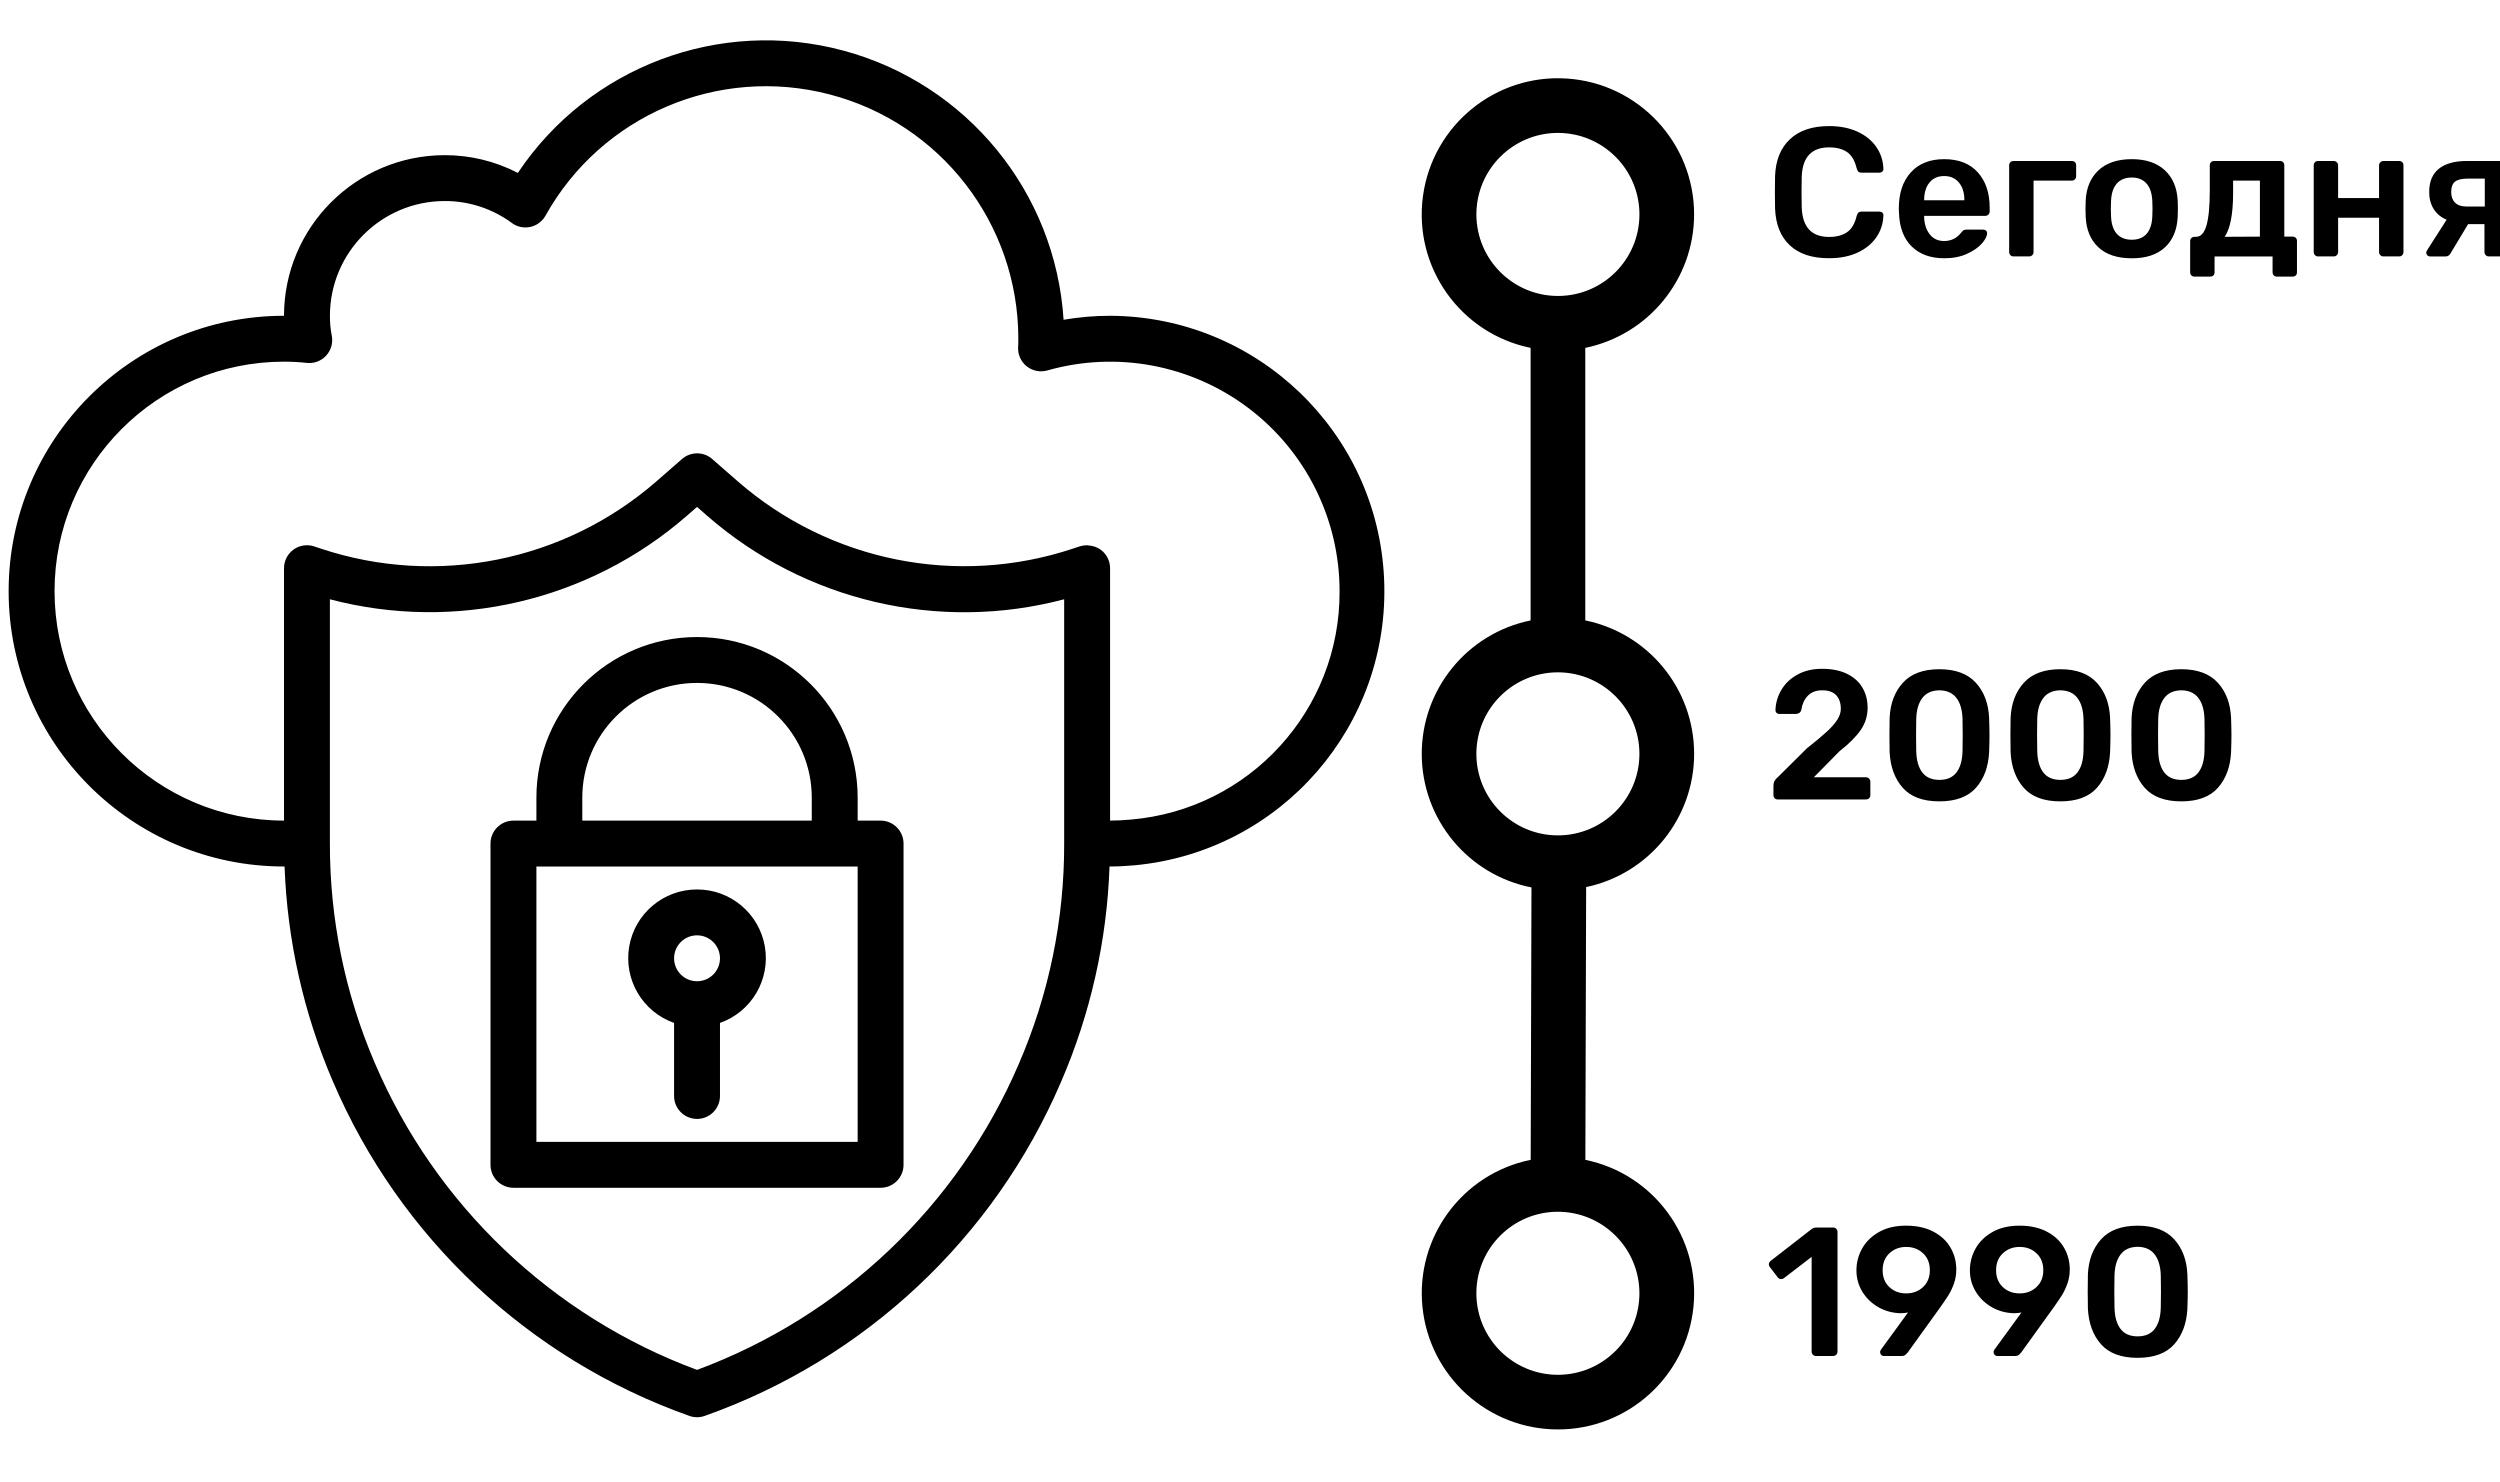 <?xml version="1.0" encoding="utf-8"?>
<!-- Generator: Adobe Illustrator 17.0.0, SVG Export Plug-In . SVG Version: 6.00 Build 0)  -->
<!DOCTYPE svg PUBLIC "-//W3C//DTD SVG 1.1//EN" "http://www.w3.org/Graphics/SVG/1.1/DTD/svg11.dtd">
<svg version="1.1" id="Capa_1" xmlns="http://www.w3.org/2000/svg" xmlns:xlink="http://www.w3.org/1999/xlink" x="0px" y="0px"
	 width="134.941px" height="80px" viewBox="0 0 134.941 80" enable-background="new 0 0 134.941 80" xml:space="preserve">
<path d="M91.442,11.575c0-3.868-2.997-7.074-6.857-7.335c-3.859-0.26-7.26,2.515-7.779,6.348c-0.52,3.832,2.02,7.413,5.81,8.189
	v14.711c-3.429,0.703-5.887,3.725-5.875,7.226c0.011,3.5,2.489,6.507,5.922,7.187l-0.042,14.702c-3.697,0.755-6.22,4.187-5.842,7.94
	c0.379,3.754,3.538,6.612,7.31,6.613c3.773,0.002,6.934-2.852,7.317-6.606c0.382-3.753-2.139-7.186-5.834-7.946l0.042-14.722
	c3.408-0.721,5.841-3.734,5.829-7.217c-0.011-3.482-2.464-6.479-5.875-7.178v-14.71C88.984,18.072,91.438,15.065,91.442,11.575z
	 M79.69,11.575c0-2.43,1.971-4.401,4.401-4.401s4.4,1.971,4.4,4.401s-1.97,4.4-4.4,4.4C81.661,15.972,79.693,14.004,79.69,11.575z
	 M88.49,69.807c0,2.43-1.97,4.4-4.4,4.4s-4.401-1.97-4.401-4.4c0-2.431,1.971-4.401,4.401-4.401
	C86.519,65.41,88.487,67.378,88.49,69.807z M88.49,40.691c0,2.43-1.97,4.4-4.4,4.4s-4.401-1.97-4.401-4.4
	c0-2.431,1.971-4.401,4.401-4.401C86.519,36.294,88.487,38.262,88.49,40.691z M97.854,73.123c-0.046-0.046-0.069-0.102-0.069-0.168
	v-5.113l-1.496,1.149c-0.04,0.033-0.089,0.05-0.149,0.05c-0.079,0-0.142-0.033-0.188-0.099l-0.426-0.555
	c-0.033-0.046-0.05-0.092-0.05-0.139c0-0.079,0.036-0.145,0.109-0.198l2.22-1.724c0.073-0.046,0.155-0.069,0.248-0.069h0.892
	c0.066,0,0.122,0.023,0.168,0.069s0.069,0.103,0.069,0.168v6.461c0,0.066-0.023,0.122-0.069,0.168s-0.103,0.069-0.168,0.069h-0.922
	C97.956,73.192,97.9,73.169,97.854,73.123z M101.54,73.128c-0.04-0.043-0.059-0.094-0.059-0.154c0-0.04,0.016-0.082,0.05-0.129
	l1.457-2.002c-0.112,0.027-0.251,0.04-0.416,0.04c-0.436-0.013-0.834-0.124-1.194-0.332s-0.646-0.486-0.857-0.832
	c-0.211-0.347-0.317-0.731-0.317-1.154c0-0.416,0.102-0.808,0.307-1.174c0.205-0.367,0.509-0.664,0.912-0.892
	s0.888-0.342,1.457-0.342c0.575,0,1.067,0.107,1.476,0.322s0.718,0.502,0.926,0.862s0.312,0.755,0.312,1.184
	c0,0.271-0.043,0.525-0.129,0.763s-0.183,0.444-0.292,0.619s-0.263,0.401-0.461,0.679l-1.734,2.408
	c-0.053,0.066-0.102,0.116-0.149,0.149c-0.046,0.033-0.109,0.05-0.188,0.05h-0.951C101.629,73.192,101.58,73.171,101.54,73.128z
	 M103.799,69.471c0.244-0.228,0.367-0.53,0.367-0.907c0-0.383-0.122-0.689-0.367-0.917c-0.245-0.228-0.548-0.342-0.912-0.342
	c-0.357,0-0.657,0.114-0.902,0.342c-0.244,0.228-0.367,0.534-0.367,0.917c0,0.377,0.12,0.679,0.362,0.907
	c0.241,0.228,0.543,0.342,0.907,0.342S103.555,69.699,103.799,69.471z M107.664,73.128c-0.04-0.043-0.059-0.094-0.059-0.154
	c0-0.04,0.016-0.082,0.05-0.129l1.457-2.002c-0.112,0.027-0.251,0.04-0.416,0.04c-0.436-0.013-0.834-0.124-1.194-0.332
	s-0.646-0.486-0.857-0.832c-0.212-0.347-0.317-0.731-0.317-1.154c0-0.416,0.102-0.808,0.307-1.174
	c0.205-0.367,0.509-0.664,0.912-0.892s0.888-0.342,1.457-0.342c0.575,0,1.067,0.107,1.476,0.322c0.41,0.215,0.718,0.502,0.927,0.862
	c0.208,0.36,0.312,0.755,0.312,1.184c0,0.271-0.043,0.525-0.129,0.763s-0.183,0.444-0.292,0.619s-0.263,0.401-0.461,0.679
	l-1.734,2.408c-0.053,0.066-0.103,0.116-0.149,0.149c-0.046,0.033-0.109,0.05-0.188,0.05h-0.951
	C107.753,73.192,107.703,73.171,107.664,73.128z M109.923,69.471c0.244-0.228,0.367-0.53,0.367-0.907
	c0-0.383-0.122-0.689-0.367-0.917c-0.244-0.228-0.548-0.342-0.912-0.342c-0.357,0-0.657,0.114-0.902,0.342
	c-0.245,0.228-0.367,0.534-0.367,0.917c0,0.377,0.12,0.679,0.362,0.907c0.241,0.228,0.543,0.342,0.907,0.342
	C109.375,69.813,109.678,69.699,109.923,69.471z M113.406,72.558c-0.433-0.489-0.669-1.13-0.709-1.922
	c-0.007-0.178-0.01-0.482-0.01-0.912c0-0.436,0.003-0.746,0.01-0.931c0.033-0.779,0.271-1.414,0.713-1.902
	c0.443-0.489,1.1-0.733,1.972-0.733s1.529,0.245,1.972,0.733c0.443,0.489,0.68,1.123,0.713,1.902c0.013,0.37,0.02,0.68,0.02,0.931
	s-0.007,0.555-0.02,0.912c-0.04,0.793-0.276,1.433-0.709,1.922s-1.092,0.733-1.977,0.733
	C114.497,73.291,113.838,73.047,113.406,72.558z M116.304,71.731c0.205-0.268,0.314-0.649,0.327-1.144
	c0.006-0.192,0.01-0.486,0.01-0.882s-0.003-0.684-0.01-0.862c-0.013-0.482-0.122-0.859-0.327-1.13
	c-0.205-0.271-0.512-0.41-0.922-0.416c-0.41,0.007-0.717,0.145-0.922,0.416c-0.205,0.271-0.314,0.647-0.327,1.13
	c-0.007,0.178-0.01,0.466-0.01,0.862c0,0.396,0.003,0.69,0.01,0.882c0.013,0.495,0.122,0.877,0.327,1.144
	c0.205,0.268,0.512,0.401,0.922,0.401S116.099,71.998,116.304,71.731z M95.793,43.087c-0.046-0.046-0.069-0.102-0.069-0.168v-0.515
	c0-0.185,0.083-0.34,0.248-0.466l1.546-1.536c0.469-0.37,0.831-0.672,1.085-0.907c0.254-0.234,0.444-0.451,0.57-0.649
	c0.125-0.198,0.188-0.393,0.188-0.585c0-0.31-0.083-0.555-0.248-0.733s-0.416-0.268-0.753-0.268c-0.33,0-0.59,0.098-0.778,0.292
	C97.393,37.747,97.276,38,97.23,38.31c-0.02,0.079-0.058,0.137-0.114,0.173s-0.117,0.054-0.183,0.054h-0.892
	c-0.059,0-0.109-0.02-0.149-0.059c-0.04-0.04-0.059-0.089-0.059-0.149c0.013-0.39,0.12-0.755,0.322-1.095
	c0.201-0.34,0.49-0.614,0.867-0.822c0.376-0.208,0.819-0.312,1.328-0.312c0.528,0,0.978,0.091,1.348,0.272
	c0.37,0.182,0.647,0.431,0.832,0.748s0.277,0.677,0.277,1.08c0,0.443-0.124,0.844-0.372,1.204c-0.248,0.36-0.633,0.745-1.154,1.154
	l-1.377,1.397h2.804c0.073,0,0.132,0.023,0.178,0.069s0.069,0.106,0.069,0.178v0.713c0,0.073-0.023,0.131-0.069,0.173
	c-0.046,0.043-0.106,0.064-0.178,0.064h-4.746C95.895,43.156,95.839,43.133,95.793,43.087z M102.704,42.522
	c-0.433-0.489-0.669-1.13-0.709-1.922c-0.007-0.178-0.01-0.482-0.01-0.912c0-0.436,0.003-0.746,0.01-0.931
	c0.033-0.779,0.271-1.414,0.713-1.902c0.443-0.489,1.1-0.733,1.972-0.733s1.529,0.245,1.972,0.733
	c0.443,0.489,0.68,1.123,0.713,1.902c0.013,0.37,0.02,0.68,0.02,0.931s-0.007,0.555-0.02,0.912c-0.04,0.793-0.276,1.433-0.709,1.922
	c-0.433,0.489-1.092,0.733-1.977,0.733C103.796,43.255,103.137,43.011,102.704,42.522z M105.603,41.694
	c0.205-0.268,0.314-0.649,0.327-1.144c0.006-0.192,0.01-0.486,0.01-0.882s-0.003-0.684-0.01-0.862
	c-0.013-0.482-0.122-0.859-0.327-1.13s-0.512-0.41-0.922-0.416c-0.41,0.007-0.717,0.145-0.922,0.416
	c-0.205,0.271-0.314,0.647-0.327,1.13c-0.007,0.178-0.01,0.466-0.01,0.862s0.003,0.69,0.01,0.882
	c0.013,0.495,0.122,0.877,0.327,1.144c0.205,0.268,0.512,0.401,0.922,0.401C105.091,42.096,105.398,41.962,105.603,41.694z
	 M109.234,42.522c-0.433-0.489-0.669-1.13-0.709-1.922c-0.007-0.178-0.01-0.482-0.01-0.912c0-0.436,0.003-0.746,0.01-0.931
	c0.033-0.779,0.271-1.414,0.713-1.902c0.443-0.489,1.1-0.733,1.972-0.733s1.529,0.245,1.972,0.733
	c0.443,0.489,0.68,1.123,0.713,1.902c0.013,0.37,0.02,0.68,0.02,0.931s-0.007,0.555-0.02,0.912c-0.04,0.793-0.276,1.433-0.709,1.922
	c-0.433,0.489-1.092,0.733-1.977,0.733C110.326,43.255,109.667,43.011,109.234,42.522z M112.133,41.694
	c0.205-0.268,0.314-0.649,0.327-1.144c0.006-0.192,0.01-0.486,0.01-0.882s-0.003-0.684-0.01-0.862
	c-0.013-0.482-0.122-0.859-0.327-1.13s-0.512-0.41-0.922-0.416c-0.41,0.007-0.717,0.145-0.921,0.416
	c-0.205,0.271-0.314,0.647-0.327,1.13c-0.007,0.178-0.01,0.466-0.01,0.862s0.003,0.69,0.01,0.882
	c0.013,0.495,0.122,0.877,0.327,1.144c0.205,0.268,0.512,0.401,0.921,0.401C111.621,42.096,111.928,41.962,112.133,41.694z
	 M115.764,42.522c-0.433-0.489-0.669-1.13-0.709-1.922c-0.007-0.178-0.01-0.482-0.01-0.912c0-0.436,0.003-0.746,0.01-0.931
	c0.033-0.779,0.271-1.414,0.713-1.902c0.443-0.489,1.1-0.733,1.972-0.733s1.529,0.245,1.972,0.733
	c0.443,0.489,0.68,1.123,0.713,1.902c0.013,0.37,0.02,0.68,0.02,0.931s-0.007,0.555-0.02,0.912c-0.04,0.793-0.276,1.433-0.709,1.922
	c-0.433,0.489-1.092,0.733-1.977,0.733C116.856,43.255,116.197,43.011,115.764,42.522z M118.663,41.694
	c0.205-0.268,0.314-0.649,0.327-1.144c0.006-0.192,0.01-0.486,0.01-0.882s-0.003-0.684-0.01-0.862
	c-0.013-0.482-0.122-0.859-0.327-1.13s-0.512-0.41-0.922-0.416c-0.41,0.007-0.717,0.145-0.921,0.416
	c-0.205,0.271-0.314,0.647-0.327,1.13c-0.007,0.178-0.01,0.466-0.01,0.862s0.003,0.69,0.01,0.882
	c0.013,0.495,0.122,0.877,0.327,1.144c0.205,0.268,0.512,0.401,0.921,0.401C118.151,42.096,118.458,41.962,118.663,41.694z
	 M96.61,13.243c-0.499-0.466-0.765-1.128-0.798-1.987c-0.007-0.178-0.01-0.469-0.01-0.872c0-0.41,0.003-0.707,0.01-0.892
	c0.033-0.846,0.3-1.505,0.803-1.977c0.502-0.472,1.205-0.709,2.111-0.709c0.588,0,1.1,0.101,1.536,0.302
	c0.436,0.202,0.774,0.477,1.016,0.827c0.241,0.35,0.368,0.743,0.381,1.179v0.02c0,0.053-0.021,0.097-0.064,0.134
	c-0.043,0.036-0.091,0.054-0.144,0.054h-0.961c-0.079,0-0.139-0.018-0.178-0.054c-0.04-0.036-0.073-0.101-0.099-0.193
	c-0.099-0.41-0.271-0.699-0.515-0.867c-0.245-0.168-0.568-0.253-0.971-0.253c-0.945,0-1.437,0.529-1.476,1.585
	c-0.007,0.178-0.01,0.453-0.01,0.822c0,0.37,0.003,0.651,0.01,0.842c0.04,1.057,0.532,1.585,1.476,1.585
	c0.396,0,0.718-0.084,0.966-0.253c0.248-0.168,0.421-0.457,0.52-0.867c0.026-0.092,0.059-0.157,0.099-0.193s0.099-0.054,0.178-0.054
	h0.961c0.059,0,0.11,0.02,0.154,0.059c0.043,0.04,0.061,0.089,0.054,0.149c-0.013,0.436-0.14,0.829-0.381,1.179
	s-0.58,0.626-1.016,0.827c-0.436,0.202-0.948,0.302-1.536,0.302C97.814,13.941,97.109,13.708,96.61,13.243z M103.19,13.307
	c-0.433-0.423-0.662-1.024-0.689-1.803l-0.01-0.248c0-0.826,0.216-1.476,0.649-1.952s1.032-0.713,1.798-0.713
	c0.786,0,1.392,0.238,1.818,0.713c0.426,0.476,0.639,1.11,0.639,1.902v0.208c0,0.066-0.023,0.122-0.069,0.168
	c-0.046,0.046-0.106,0.069-0.178,0.069h-3.29v0.079c0.013,0.37,0.114,0.676,0.302,0.917s0.447,0.362,0.778,0.362
	c0.377,0,0.684-0.152,0.922-0.456c0.059-0.073,0.106-0.117,0.139-0.134c0.033-0.016,0.089-0.025,0.168-0.025h0.872
	c0.059,0,0.111,0.017,0.154,0.049c0.043,0.033,0.064,0.079,0.064,0.139c0,0.159-0.094,0.345-0.282,0.56
	c-0.188,0.215-0.457,0.401-0.808,0.56c-0.35,0.159-0.756,0.238-1.219,0.238C104.209,13.941,103.623,13.73,103.19,13.307z
	 M106.029,10.81v-0.02c0-0.39-0.098-0.702-0.292-0.936c-0.195-0.234-0.461-0.352-0.798-0.352s-0.601,0.117-0.793,0.352
	c-0.192,0.235-0.287,0.547-0.287,0.936v0.02H106.029z M108.516,13.773c-0.046-0.046-0.069-0.102-0.069-0.168V8.927
	c0-0.073,0.023-0.13,0.069-0.173s0.102-0.064,0.168-0.064h3.141c0.073,0,0.13,0.021,0.173,0.064s0.064,0.101,0.064,0.173v0.585
	c0,0.066-0.022,0.122-0.064,0.168c-0.043,0.046-0.101,0.069-0.173,0.069h-2.061v3.855c0,0.066-0.023,0.122-0.069,0.168
	c-0.046,0.046-0.103,0.069-0.169,0.069h-0.842C108.618,13.842,108.562,13.819,108.516,13.773z M113.262,13.347
	c-0.423-0.396-0.651-0.945-0.684-1.645l-0.01-0.436l0.01-0.436c0.033-0.694,0.264-1.24,0.694-1.64
	c0.429-0.4,1.027-0.599,1.794-0.599c0.76,0,1.354,0.2,1.784,0.599c0.429,0.4,0.66,0.946,0.694,1.64
	c0.006,0.079,0.01,0.225,0.01,0.436c0,0.211-0.003,0.357-0.01,0.436c-0.033,0.7-0.261,1.249-0.684,1.645
	c-0.423,0.396-1.021,0.595-1.793,0.595C114.286,13.941,113.685,13.743,113.262,13.347z M115.873,12.613
	c0.188-0.218,0.289-0.538,0.302-0.961c0.006-0.066,0.01-0.195,0.01-0.386c0-0.192-0.003-0.32-0.01-0.386
	c-0.013-0.423-0.116-0.745-0.307-0.966c-0.192-0.221-0.459-0.332-0.803-0.332c-0.35,0-0.621,0.111-0.813,0.332
	s-0.294,0.544-0.307,0.966l-0.01,0.386l0.01,0.386c0.013,0.423,0.116,0.743,0.307,0.961c0.192,0.218,0.462,0.327,0.813,0.327
	C115.416,12.94,115.685,12.831,115.873,12.613z M118.286,14.868c-0.046-0.043-0.069-0.101-0.069-0.173V13.02
	c0-0.073,0.023-0.13,0.069-0.173s0.102-0.064,0.168-0.064h0.079c0.258,0,0.446-0.205,0.565-0.614
	c0.119-0.41,0.178-1.044,0.178-1.903V8.927c0-0.073,0.023-0.13,0.069-0.173s0.102-0.064,0.168-0.064h3.548
	c0.073,0,0.13,0.021,0.173,0.064s0.064,0.101,0.064,0.173v3.845h0.446c0.073,0,0.13,0.022,0.173,0.064
	c0.043,0.043,0.065,0.101,0.065,0.173v1.685c0,0.073-0.022,0.13-0.065,0.173s-0.101,0.064-0.173,0.064h-0.842
	c-0.066,0-0.122-0.021-0.168-0.064s-0.069-0.101-0.069-0.173v-0.852h-3.131v0.852c0,0.073-0.021,0.13-0.064,0.173
	s-0.101,0.064-0.173,0.064h-0.842C118.388,14.932,118.332,14.911,118.286,14.868z M121.982,12.772V9.75h-1.447v0.664
	c0,1.136-0.152,1.926-0.456,2.368L121.982,12.772z M124.955,13.773c-0.046-0.046-0.069-0.102-0.069-0.168V8.927
	c0-0.073,0.023-0.13,0.069-0.173s0.102-0.064,0.168-0.064h0.842c0.066,0,0.122,0.023,0.169,0.069
	c0.046,0.046,0.069,0.103,0.069,0.168v1.764h2.21V8.927c0-0.066,0.023-0.122,0.069-0.168c0.046-0.046,0.102-0.069,0.168-0.069h0.842
	c0.073,0,0.13,0.021,0.173,0.064s0.065,0.101,0.065,0.173v4.677c0,0.066-0.022,0.122-0.065,0.168
	c-0.043,0.046-0.101,0.069-0.173,0.069h-0.842c-0.066,0-0.122-0.023-0.168-0.069c-0.046-0.046-0.069-0.102-0.069-0.168v-1.853h-2.21
	v1.853c0,0.066-0.023,0.122-0.069,0.168c-0.046,0.046-0.103,0.069-0.169,0.069h-0.842C125.057,13.842,125.001,13.819,124.955,13.773
	z M135.374,8.754c0.043,0.043,0.064,0.101,0.064,0.173v4.677c0,0.066-0.022,0.122-0.064,0.168c-0.043,0.046-0.101,0.069-0.173,0.069
	h-0.862c-0.066,0-0.122-0.023-0.168-0.069c-0.046-0.046-0.069-0.102-0.069-0.168v-1.506h-0.882l-0.961,1.595
	c-0.059,0.099-0.142,0.149-0.248,0.149h-0.852c-0.053,0-0.099-0.02-0.139-0.059c-0.04-0.04-0.059-0.086-0.059-0.139
	c0-0.059,0.02-0.112,0.059-0.159l1.04-1.625c-0.311-0.132-0.545-0.327-0.703-0.585c-0.159-0.258-0.238-0.561-0.238-0.912
	c0-0.555,0.173-0.973,0.52-1.253c0.347-0.281,0.854-0.421,1.521-0.421h2.041C135.273,8.69,135.331,8.711,135.374,8.754z
	 M134.12,9.641h-0.931c-0.311,0-0.535,0.055-0.674,0.163s-0.208,0.296-0.208,0.56c0,0.245,0.069,0.436,0.208,0.575
	s0.344,0.208,0.614,0.208h0.991V9.641z M47.532,44.294h-1.239v-1.239c0-4.788-3.882-8.67-8.67-8.67c-4.789,0-8.67,3.882-8.67,8.67
	v1.239h-1.239c-0.684,0-1.239,0.555-1.239,1.239v17.34c0,0.684,0.555,1.239,1.239,1.239h19.817c0.684,0,1.239-0.555,1.239-1.239
	v-17.34C48.77,44.849,48.216,44.294,47.532,44.294z M31.43,43.055c0-3.42,2.772-6.193,6.193-6.193c3.42,0,6.193,2.773,6.193,6.193
	v1.239H31.43V43.055z M46.293,61.634h-17.34V46.771h17.34V61.634z M37.623,48.01c-1.808-0.003-3.354,1.298-3.661,3.079
	c-0.306,1.782,0.717,3.525,2.422,4.125v3.943c0,0.684,0.555,1.239,1.239,1.239s1.239-0.555,1.239-1.239v-3.943
	c1.705-0.601,2.728-2.343,2.422-4.125C40.977,49.308,39.431,48.007,37.623,48.01z M37.623,52.964c-0.684,0-1.239-0.555-1.239-1.239
	c0-0.684,0.555-1.239,1.239-1.239s1.239,0.555,1.239,1.239C38.862,52.41,38.307,52.964,37.623,52.964z M59.918,17.045
	c-0.841,0.001-1.681,0.072-2.51,0.215C56.97,10.37,52.19,4.526,45.523,2.732c-6.666-1.794-13.735,0.861-17.571,6.601
	C26.73,8.7,25.374,8.372,23.999,8.375c-4.786,0.007-8.664,3.884-8.67,8.67c-8.209,0-14.863,6.654-14.863,14.863
	S7.12,46.771,15.329,46.771h0.031c0.145,3.988,1.026,7.916,2.601,11.583c3.61,8.449,10.59,15.002,19.25,18.072
	c0.267,0.095,0.558,0.095,0.825,0c8.642-3.058,15.613-9.589,19.228-18.013c1.595-3.682,2.485-7.632,2.624-11.643h0.031
	c0.46,0,0.905-0.026,1.349-0.067c7.888-0.751,13.8-7.556,13.44-15.471S67.841,17.077,59.918,17.045z M54.989,57.432
	c-3.283,7.65-9.56,13.618-17.366,16.51c-7.823-2.901-14.111-8.888-17.391-16.561c-1.607-3.743-2.433-7.775-2.426-11.849V32.347
	c6.767,1.781,13.978,0.097,19.257-4.497l0.56-0.489l0.558,0.488c5.277,4.601,12.49,6.286,19.259,4.498v13.186
	C57.451,49.626,56.617,53.677,54.989,57.432z M61.042,44.237c-0.371,0.034-0.743,0.057-1.124,0.057V30.67
	c0-0.398-0.192-0.772-0.514-1.005c-0.097-0.068-0.203-0.121-0.314-0.158c-0.031-0.011-0.061-0.017-0.092-0.026
	c-0.085-0.022-0.172-0.036-0.26-0.041c-0.02,0-0.039-0.009-0.058-0.009c-0.02,0-0.025,0-0.037,0
	c-0.12,0.002-0.238,0.021-0.353,0.057l-0.372,0.123c-6.252,2.079-13.136,0.697-18.1-3.633l-1.376-1.202
	c-0.466-0.408-1.163-0.408-1.63,0l-1.376,1.202c-4.966,4.33-11.852,5.714-18.106,3.639l-0.371-0.124
	c-0.378-0.126-0.793-0.062-1.116,0.171c-0.322,0.233-0.513,0.607-0.513,1.005v13.624c-6.841,0-12.386-5.545-12.386-12.386
	c0-6.84,5.545-12.386,12.386-12.386c0.409,0,0.818,0.022,1.225,0.067c0.394,0.044,0.785-0.103,1.052-0.396s0.378-0.696,0.299-1.084
	c-0.068-0.351-0.102-0.707-0.098-1.064c0.004-3.418,2.774-6.189,6.193-6.193c1.304-0.006,2.575,0.409,3.624,1.183
	c0.286,0.212,0.65,0.29,0.997,0.215s0.646-0.296,0.82-0.606c3.022-5.419,9.324-8.112,15.329-6.55
	c6.005,1.563,10.196,6.985,10.194,13.19c0,0.144,0,0.289-0.01,0.435c-0.028,0.403,0.142,0.793,0.455,1.047
	c0.313,0.255,0.731,0.34,1.119,0.23c3.736-1.063,7.754-0.312,10.854,2.028s4.922,6,4.922,9.884
	C72.34,38.326,67.437,43.694,61.042,44.237z"/>
</svg>
